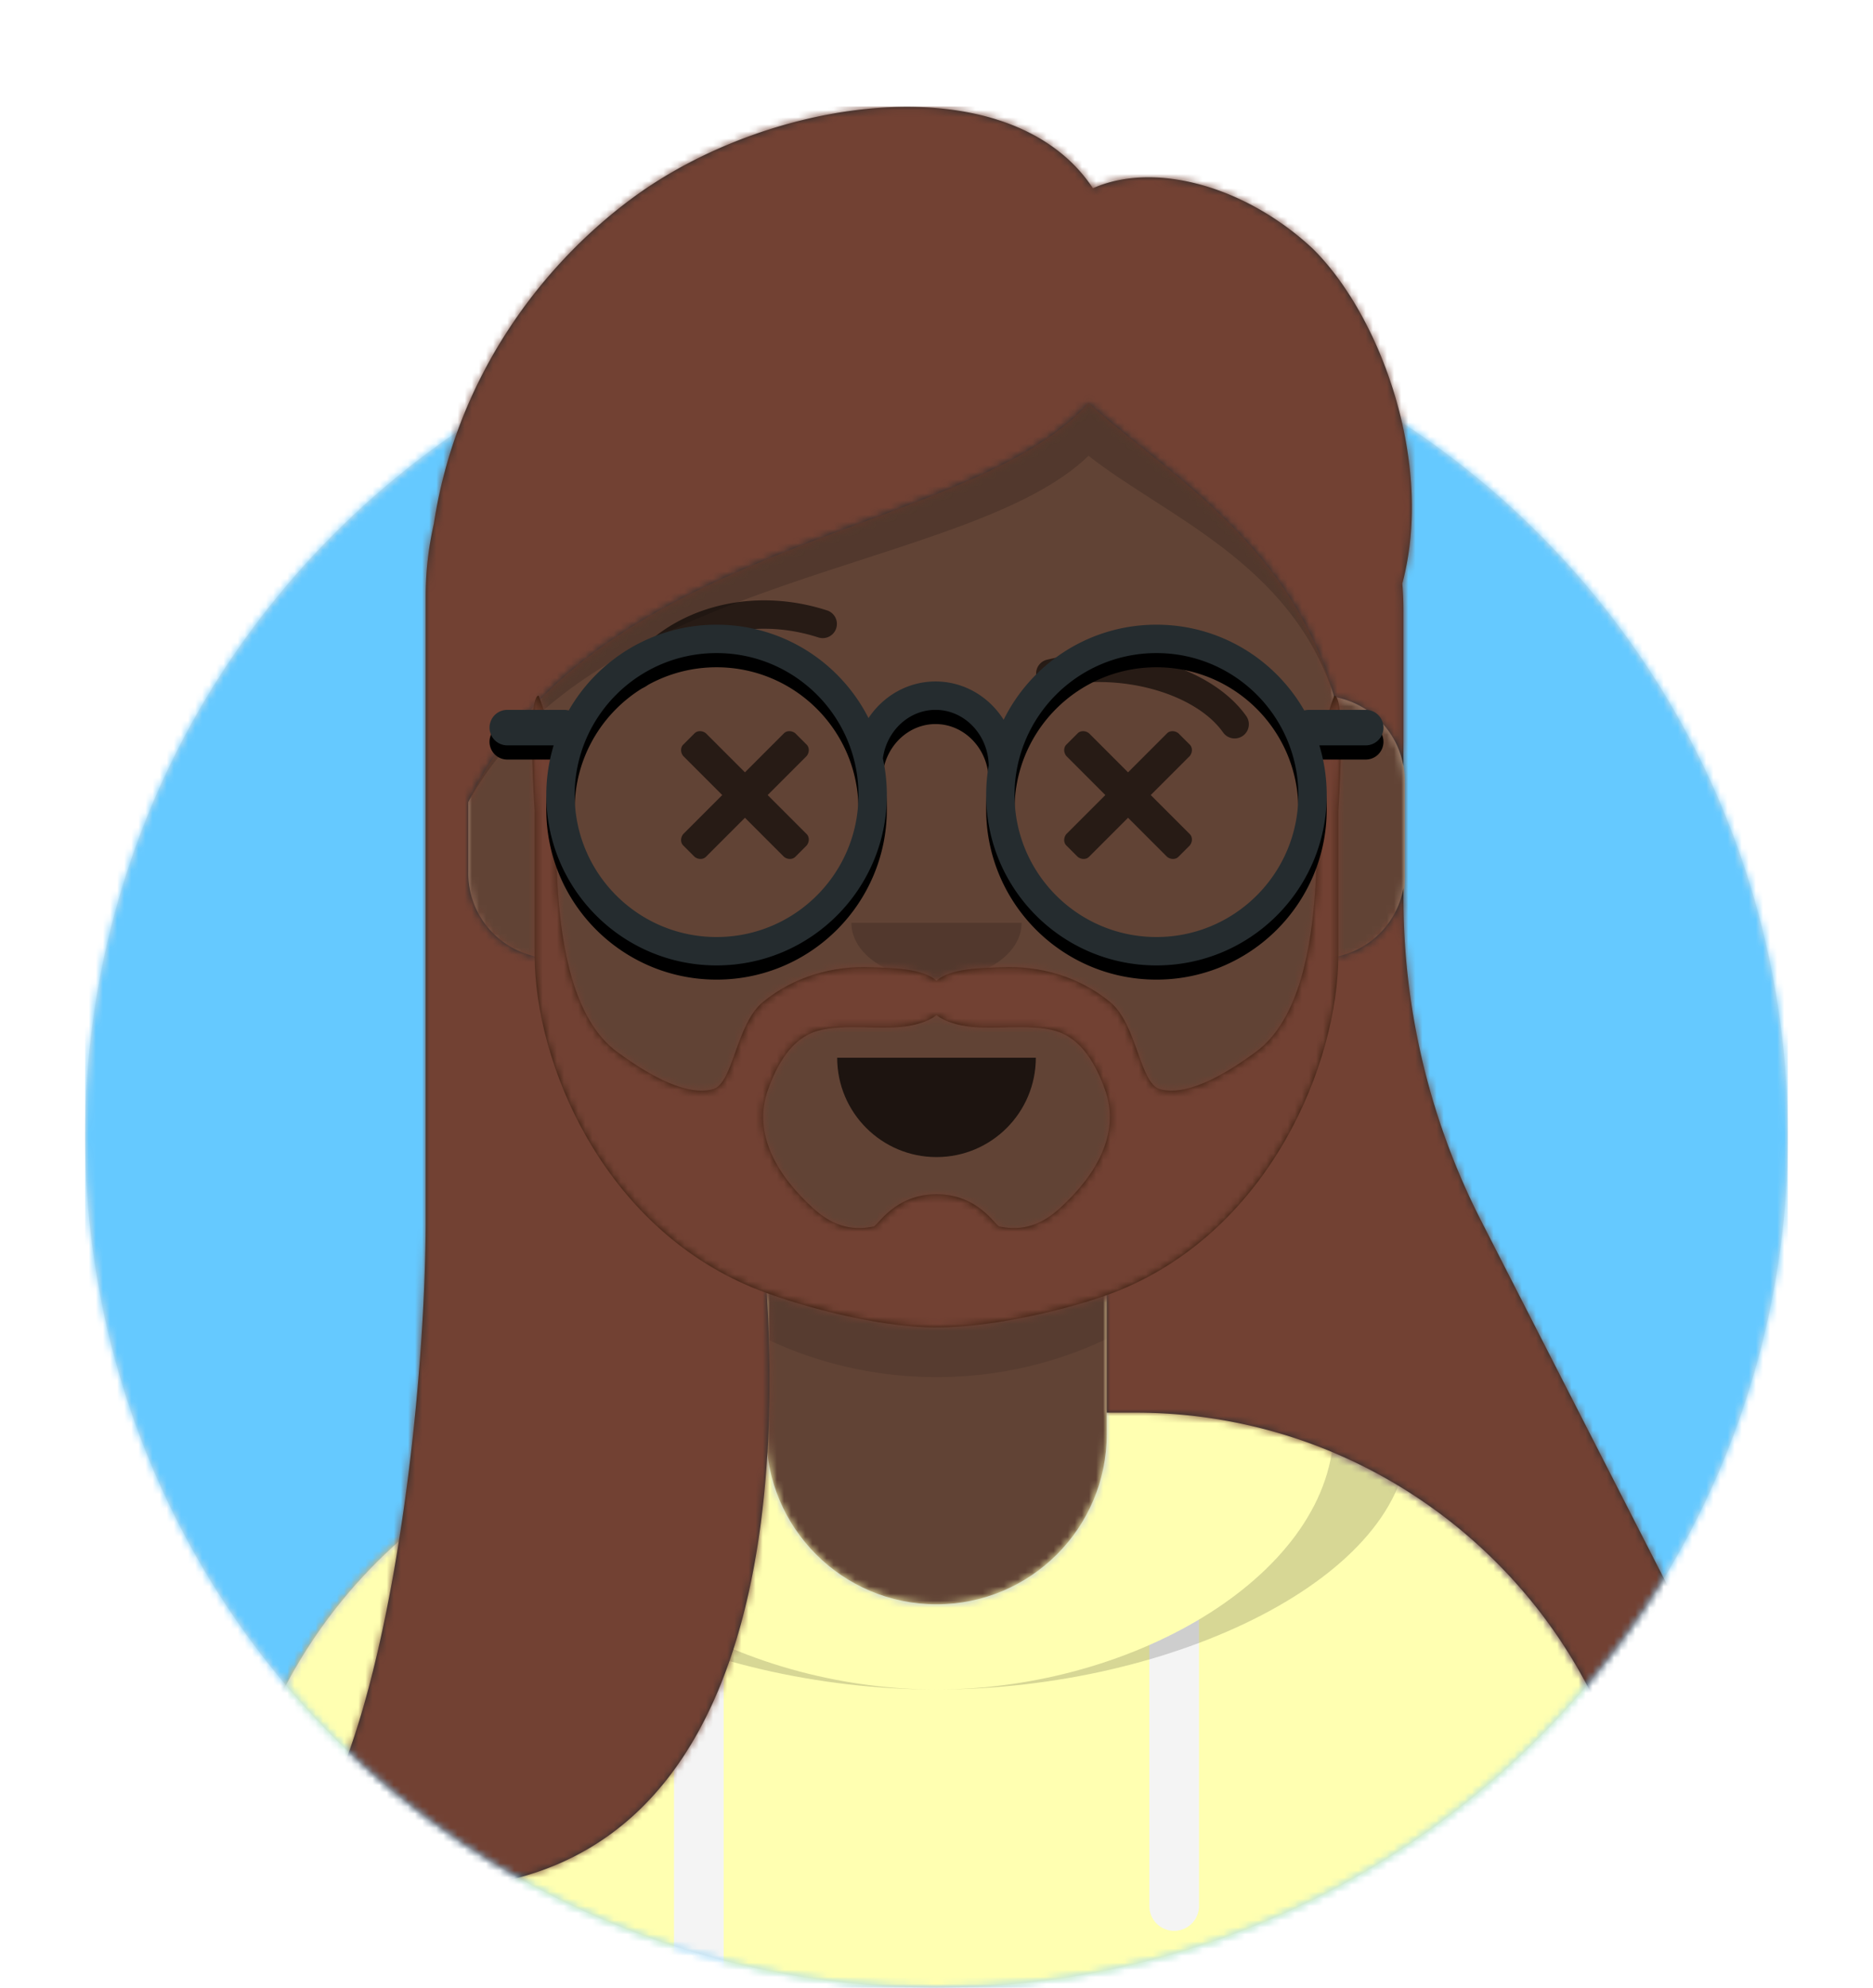 <svg width="264" height="280" xmlns="http://www.w3.org/2000/svg" xmlns:xlink="http://www.w3.org/1999/xlink"><defs><path d="M12 160c0 66.274 53.726 120 120 120s120-53.726 120-120h12V0H0v160h12z" id="c"/><path d="M124 144.611V163h4c39.765 0 72 32.235 72 72v9H0v-9c0-39.765 32.235-72 72-72h4v-18.389c-17.237-8.189-29.628-24.924-31.695-44.73C38.48 99.058 34 94.052 34 88V74c0-5.946 4.325-10.882 10-11.834V56c0-30.928 25.072-56 56-56s56 25.072 56 56v6.166c5.675.952 10 5.888 10 11.834v14c0 6.052-4.48 11.058-10.305 11.881-2.067 19.806-14.458 36.541-31.695 44.73z" id="e"/><circle id="a" cx="120" cy="120" r="120"/></defs><g fill="none" fill-rule="evenodd"><g transform="translate(12 40)"><mask id="b" fill="#fff"><use xlink:href="#a"/></mask><use fill="#E6E6E6" xlink:href="#a"/><g mask="url(#b)" fill="#65C9FF"><path d="M0 0h240v240H0z"/></g></g><mask id="d" fill="#fff"><use xlink:href="#c"/></mask><g mask="url(#d)"><g transform="translate(32 36)"><mask id="f" fill="#fff"><use xlink:href="#e"/></mask><use fill="#D0C6AC" xlink:href="#e"/><g mask="url(#f)" fill="#614335"><path d="M0 0h264v280H0z"/></g><path d="M156 79v23c0 30.928-25.072 56-56 56s-56-25.072-56-56V79v15c0 30.928 25.072 56 56 56s56-25.072 56-56V79z" fill-opacity=".1" fill="#000" mask="url(#f)"/></g><g transform="translate(0 170)"><defs><path d="M108 13.07c-17.919 2.006-31.72 7.482-31.996 21.575C50.146 45.568 32 71.165 32 100.999V110h200v-9c0-29.835-18.146-55.432-44.004-66.355-.276-14.093-14.077-19.57-31.996-21.574V32c0 13.255-10.745 24-24 24s-24-10.745-24-24V13.07z" id="g"/></defs><mask id="h" fill="#fff"><use xlink:href="#g"/></mask><use fill="#B7C1DB" xlink:href="#g"/><g mask="url(#h)" fill="#FFFFB1"><path d="M0 0h264v110H0z"/></g><path d="M102 61.74V110h-7V58.15a64.54 64.54 0 007 3.59zm67-3.59V98.5a3.5 3.5 0 11-7 0V61.74a64.54 64.54 0 007-3.59z" fill="#F4F4F4" mask="url(#h)"/><path d="M90.96 12.724C75.91 15.571 65.5 21.243 65.5 32.308 65.5 52.02 98.538 68 132 68s66.5-15.98 66.5-35.692c0-11.065-10.41-16.737-25.46-19.584 9.085 3.35 14.96 8.982 14.96 18.353C188 51.469 160.179 68 132 68S76 51.469 76 31.077c0-9.37 5.875-15.003 14.96-18.353z" fill-opacity=".16" fill="#000" mask="url(#h)"/></g><g fill="#000"><path d="M118 149c0 7.732 6.268 14 14 14s14-6.268 14-14" fill-opacity=".7"/><path d="M120 130c0 4.418 5.373 8 12 8s12-3.582 12-8" fill-opacity=".16"/><path d="M105 115.2l5.5 5.5c.5.4 1.2.4 1.6 0l1.6-1.6c.4-.5.4-1.2 0-1.6l-5.5-5.5 5.5-5.5c.4-.5.4-1.2 0-1.6l-1.6-1.6c-.5-.4-1.2-.4-1.6 0l-5.5 5.5-5.5-5.5c-.5-.4-1.2-.4-1.6 0l-1.6 1.6c-.4.4-.4 1.1 0 1.6l5.5 5.5-5.5 5.5c-.4.5-.4 1.2 0 1.6l1.6 1.6c.5.4 1.2.4 1.6 0l5.5-5.5zm54 0l5.5 5.5c.5.4 1.2.4 1.6 0l1.6-1.6c.4-.5.4-1.2 0-1.6l-5.5-5.5 5.5-5.5c.4-.5.4-1.2 0-1.6l-1.6-1.6c-.5-.4-1.2-.4-1.6 0l-5.5 5.5-5.5-5.5c-.5-.4-1.2-.4-1.6 0l-1.6 1.6c-.4.4-.4 1.1 0 1.6l5.5 5.5-5.5 5.5c-.4.5-.4 1.2 0 1.6l1.6 1.6c.5.4 1.2.4 1.6 0l5.5-5.5zM91.591 96.162c4.496-6.326 14.012-9.508 23.756-6.366a2 2 0 101.228-3.807c-11.408-3.68-22.74.11-28.244 7.856a2 2 0 103.26 2.317zm80.786 6.996c-3.914-5.509-14.647-8.598-23.892-6.328a2 2 0 01-.954-3.884c10.736-2.637 23.165.94 28.107 7.895a2 2 0 11-3.26 2.317z" fill-opacity=".6" fill-rule="nonzero"/></g><defs><path id="i" d="M0 0h264v280H0z"/><path d="M21 157.54V69.047c0-3.532.398-6.971 1.152-10.275C25.205 38.731 36.775 22.811 50 13c19.905-14.76 53.442-19.018 65.047-1.478C123.698 7.681 136.52 11.182 146 20c9.565 9.415 17.2 30.197 12.657 47.204.105 1.265.158 2.545.158 3.837v21.851A12.01 12.01 0 00149 83.166V83c-6.036-21.536-23.77-31.42-34.57-41.223C97.535 60.673 44.823 60.74 27 98v10c0 6.019 4.43 11.002 10.209 11.867 1.743 20.248 14.26 37.416 31.791 45.744V166c2.93 43.855-6.642 98.797-69 82 13.606-7.962 20.808-58.944 21-90.46zm96 8.071c17.53-8.328 30.048-25.496 31.791-45.744a12.01 12.01 0 0010.024-9.76v1.363a100 100 0 0010.963 45.524l26.949 52.707c6.963 13.619 4.919 29.473-3.936 40.768C189.966 213.289 158.903 184 121 184h-4v-18.389z" id="k"/></defs><mask id="j" fill="#fff"><use xlink:href="#i"/></mask><g mask="url(#j)"><g transform="translate(39 15)"><mask id="l" fill="#fff"><use xlink:href="#k"/></mask><use fill="#272C2E" xlink:href="#k"/><g mask="url(#l)" fill="#724133"><path d="M0 0h264v280H0z"/></g></g><path d="M66 113c17.823-32.335 70.535-32.393 87.43-48.792 10.778 8.49 28.462 15.059 34.533 33.66-6.071-21.444-23.755-31.308-34.533-41.09C136.535 75.672 83.823 75.74 66 113z" fill-opacity=".16" fill="#000"/><g transform="translate(48 72)"><defs><path d="M101.428 98.169c-2.513 2.294-5.19 3.325-8.575 2.604-.582-.124-2.957-4.538-8.853-4.538-5.897 0-8.27 4.414-8.853 4.538-3.385.721-6.062-.31-8.576-2.604-4.725-4.313-8.654-10.26-6.293-16.75 1.23-3.382 3.232-7.095 6.873-8.173 3.887-1.15 9.346-.002 13.264-.788 1.27-.254 2.656-.707 3.585-1.458.929.75 2.316 1.204 3.585 1.458 3.918.786 9.376-.362 13.264.788 3.64 1.078 5.642 4.79 6.873 8.173 2.361 6.49-1.568 12.437-6.294 16.75M140.081 26c-3.41 8.4-2.093 18.858-2.724 27.676-.513 7.167-2.02 17.91-8.384 22.539-3.255 2.367-9.179 6.345-13.431 5.235-2.927-.764-3.24-9.16-7.087-12.303-4.363-3.565-9.812-5.131-15.306-4.89-2.37.105-7.165.08-9.15 1.903-1.983-1.823-6.777-1.798-9.148-1.902-5.494-.242-10.943 1.324-15.306 4.889-3.847 3.143-4.16 11.54-7.087 12.303-4.252 1.11-10.176-2.868-13.431-5.235-6.365-4.63-7.87-15.372-8.384-22.54-.63-8.817.686-19.275-2.724-27.675-1.66 0-.565 16.129-.565 16.129v20.356c.032 15.288 9.581 38.17 30.754 46.908C63.286 111.53 75.015 115 84 115s20.714-3.14 25.892-5.277c21.173-8.737 30.722-31.95 30.754-47.238V42.13S141.74 26 140.081 26" id="m"/></defs><mask id="n" fill="#fff"><use xlink:href="#m"/></mask><use fill="#331B0C" xlink:href="#m"/><g mask="url(#n)" fill="#724133"><path d="M-32 0h264v244H-32z"/></g></g><g transform="translate(61 85)"><defs><filter x="-.8%" y="-2.1%" width="101.6%" height="108.3%" filterUnits="objectBoundingBox" id="o"><feOffset dy="2" in="SourceAlpha" result="shadowOffsetOuter1"/><feColorMatrix values="0 0 0 0 0 0 0 0 0 0 0 0 0 0 0 0 0 0 0.1 0" in="shadowOffsetOuter1"/></filter><path d="M80.465 16.394C84.38 8.46 92.553 3 102 3c8.92 0 16.703 4.866 20.84 12.088a2.52 2.52 0 01.66-.088h8a2.5 2.5 0 110 5h-6.537A23.998 23.998 0 01126 27c0 13.255-10.745 24-24 24S78 40.255 78 27c0-1.422.124-2.815.36-4.169C78.277 18.455 74.915 15 70.863 15c-3.736 0-6.887 2.94-7.42 6.83.365 1.665.558 3.395.558 5.17 0 13.255-10.745 24-24 24S16 40.255 16 27c0-2.435.363-4.785 1.037-7H10.5a2.5 2.5 0 110-5h8c.228 0 .45.03.66.088C23.297 7.866 31.08 3 40 3c9.352 0 17.455 5.35 21.416 13.155C63.493 13.039 66.949 11 70.862 11c4.013 0 7.545 2.144 9.603 5.394zM40 47c11.046 0 20-8.954 20-20S51.046 7 40 7s-20 8.954-20 20 8.954 20 20 20zm62 0c11.046 0 20-8.954 20-20s-8.954-20-20-20-20 8.954-20 20 8.954 20 20 20z" id="p"/></defs><use fill="#000" filter="url(#o)" xlink:href="#p"/><use fill="#252C2F" xlink:href="#p"/></g></g></g></g></svg>